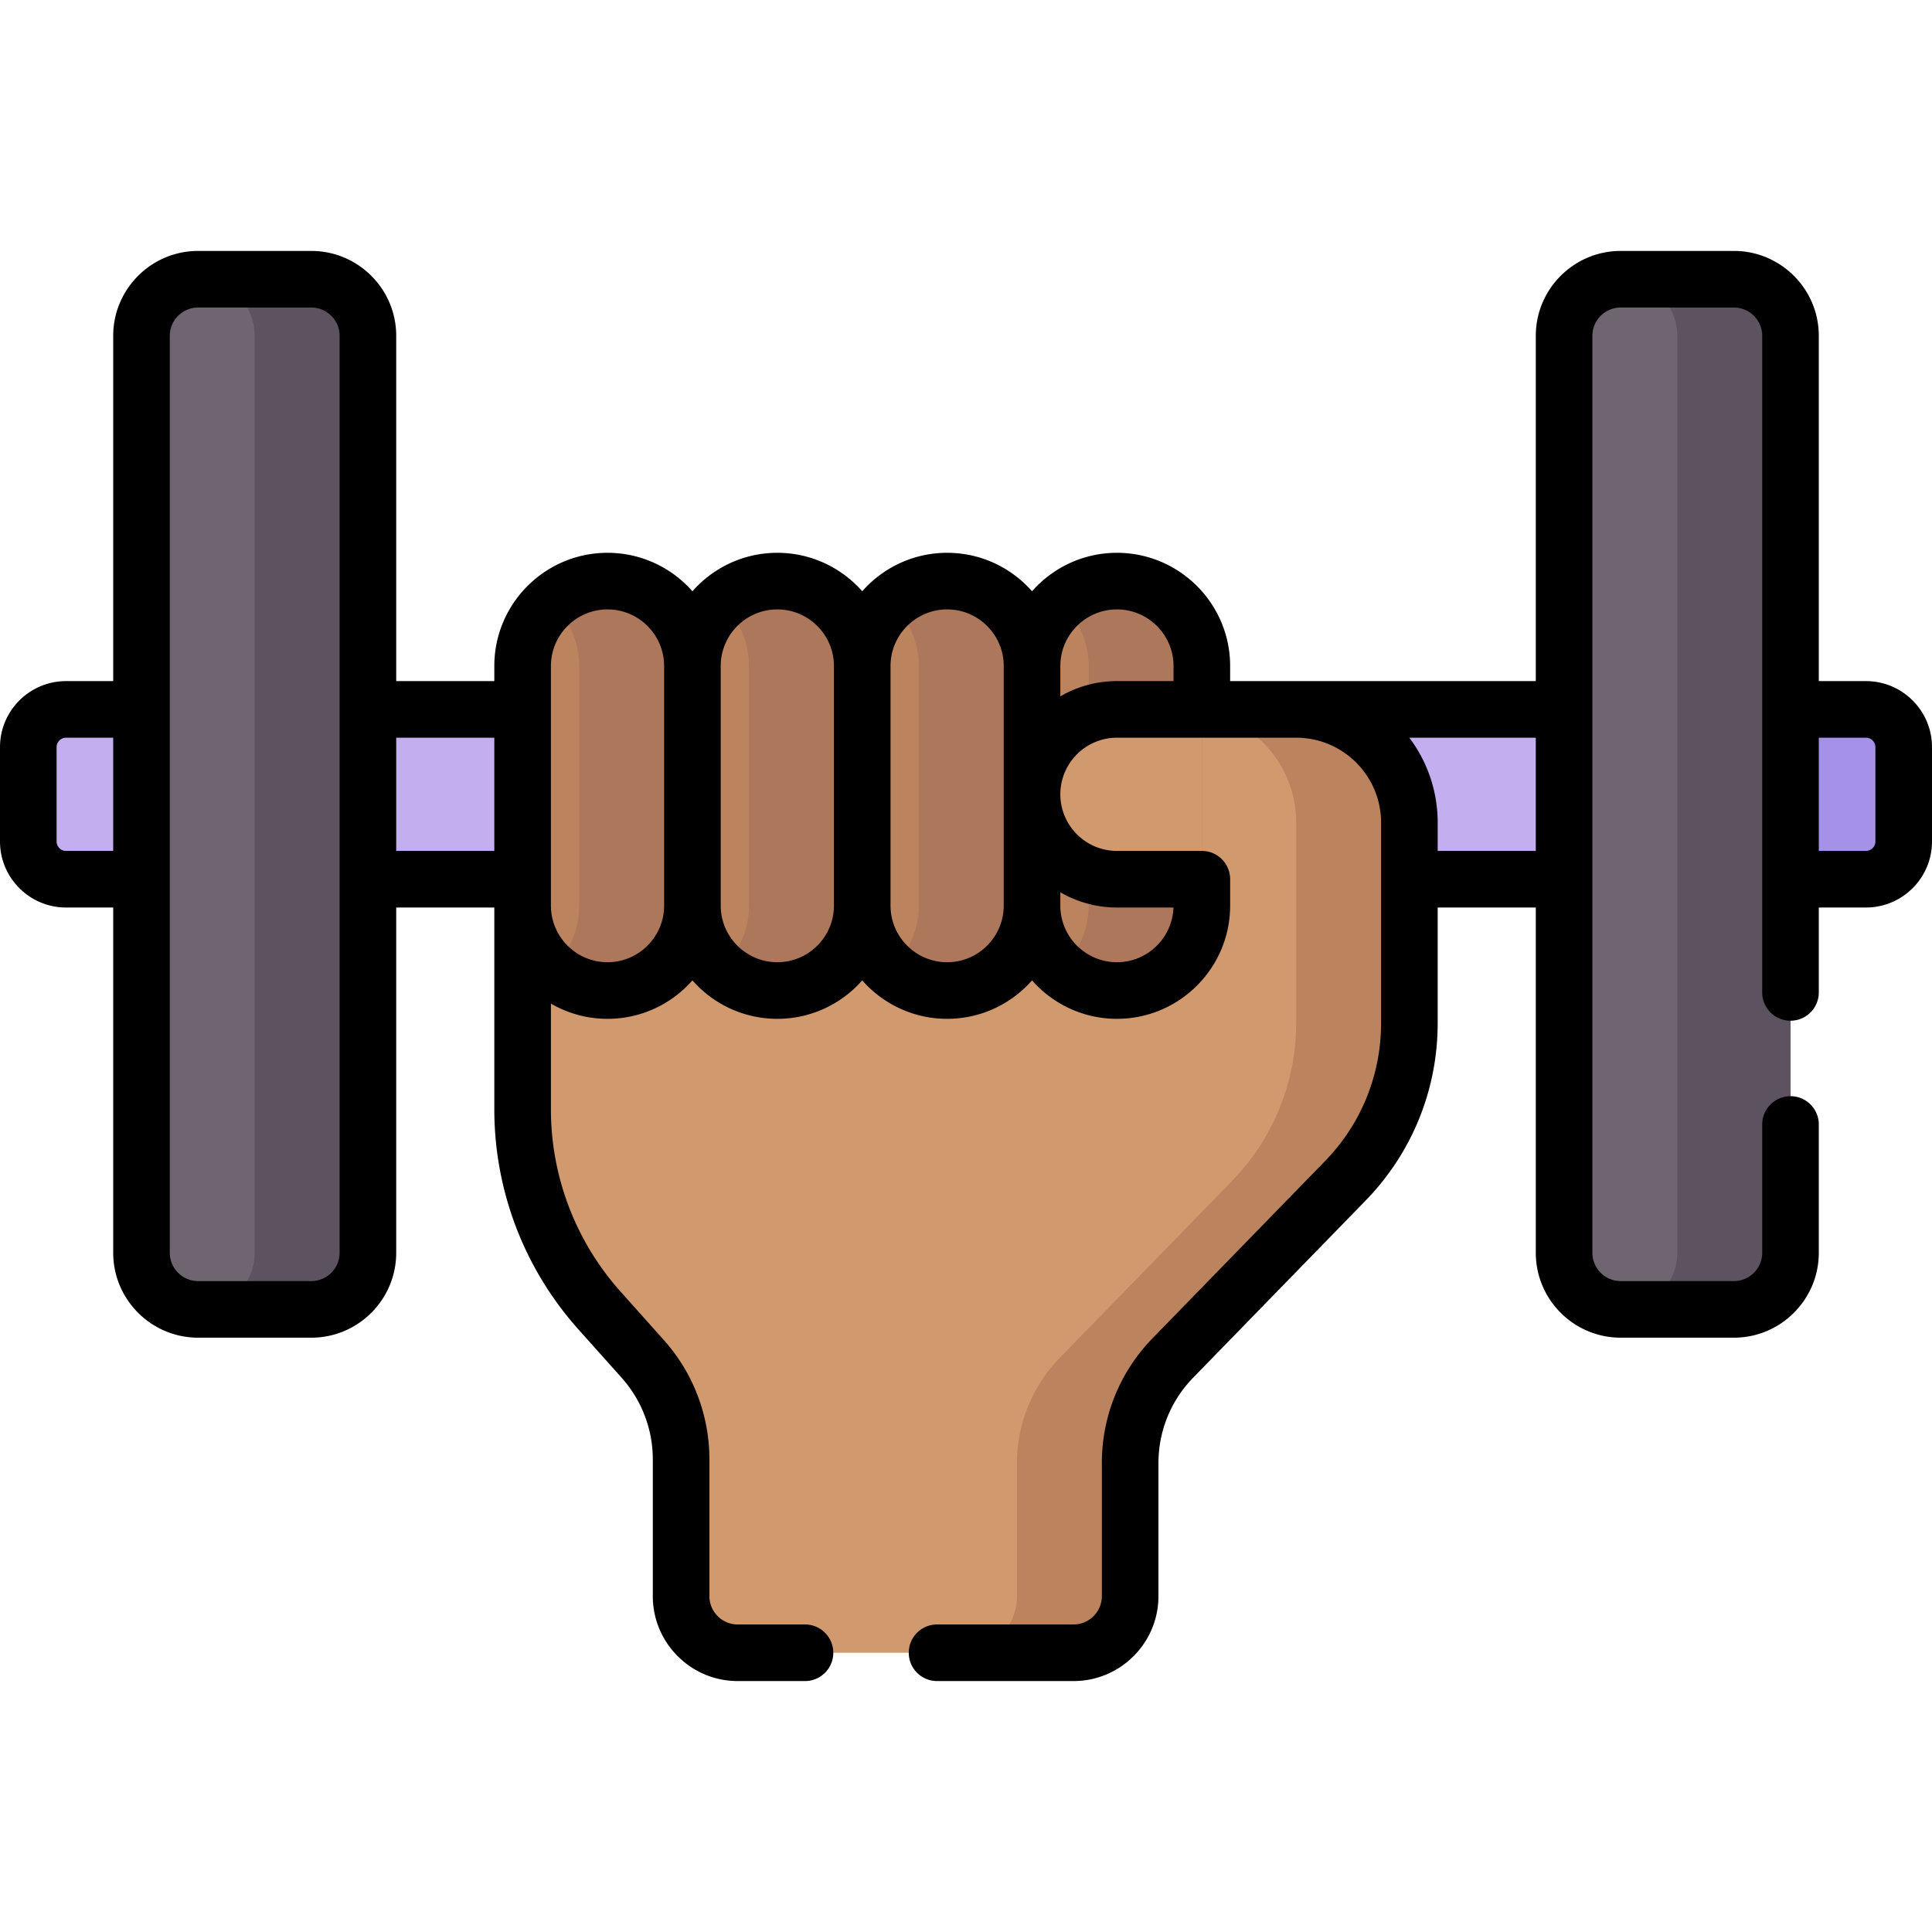 <svg width="100%" height="100%" viewBox="0 0 512 512" xmlns="http://www.w3.org/2000/svg">
  <path d="M318.5 188h106v45h-106zM148.5 233h-61v-45h61z" fill="#c3aff0"/>
  <path d="M138.5 199.5v94.463a79.997 79.997 0 0020.348 53.306l11.479 12.845a40 40 0 0110.174 26.653V423c0 8.284 6.716 15 15 15h89c8.284 0 15-6.716 15-15v-35.243a40.001 40.001 0 0111.341-27.905l45.647-46.881a60 60 0 0017.012-41.857V218c0-16.569-13.431-30-30-30H296c-12.426 0-22.5 10.074-22.5 22.5S283.574 233 296 233h22.5-130z" fill="#d19a6e"/>
  <path d="M373.5 218v53.11c0 15.64-6.1 30.66-17.01 41.86l-45.65 46.88a40.012 40.012 0 00-11.34 27.91V423c0 8.28-6.72 15-15 15h-30c8.28 0 15-6.72 15-15v-35.24c0-10.43 4.07-20.44 11.34-27.91l45.65-46.88a59.984 59.984 0 0017.01-41.86V218c0-16.57-13.43-30-30-30h30c16.57 0 30 13.43 30 30z" fill="#bc845e"/>
  <path d="M296 262.5c-12.426 0-22.5-10.074-22.5-22.5v-63.5c0-12.426 10.074-22.5 22.5-22.5s22.5 10.074 22.5 22.5V240c0 12.426-10.074 22.5-22.5 22.5z" fill="#bc845e"/>
  <path d="M318.5 176.5V240c0 12.43-10.07 22.5-22.5 22.5-5.77 0-11.02-2.17-15-5.74 4.6-4.11 7.5-10.09 7.5-16.76v-63.5c0-6.22-2.52-11.84-6.59-15.91-.29-.29-.6-.58-.91-.85 3.98-3.57 9.23-5.74 15-5.74 6.22 0 11.84 2.52 15.91 6.59s6.59 9.69 6.59 15.91z" fill="#ad775c"/>
  <path d="M251 262.5c-12.426 0-22.5-10.074-22.5-22.5v-63.5c0-12.426 10.074-22.5 22.5-22.5s22.5 10.074 22.5 22.5V240c0 12.426-10.074 22.5-22.5 22.5z" fill="#bc845e"/>
  <path d="M273.5 176.5V240c0 12.43-10.07 22.5-22.5 22.5-5.77 0-11.02-2.17-15-5.74 4.6-4.11 7.5-10.09 7.5-16.76v-63.5c0-6.22-2.52-11.84-6.59-15.91-.29-.29-.6-.58-.91-.85 3.98-3.57 9.23-5.74 15-5.74 6.22 0 11.84 2.52 15.91 6.59s6.59 9.69 6.59 15.91z" fill="#ad775c"/>
  <path d="M161 262.5c-12.426 0-22.5-10.074-22.5-22.5v-63.5c0-12.426 10.074-22.5 22.5-22.5s22.5 10.074 22.5 22.5V240c0 12.426-10.074 22.5-22.5 22.5z" fill="#bc845e"/>
  <path d="M183.5 176.5V240c0 12.43-10.07 22.5-22.5 22.5-5.77 0-11.02-2.17-15-5.74 4.6-4.11 7.5-10.09 7.5-16.76v-63.5c0-6.22-2.52-11.84-6.59-15.91-.29-.29-.6-.58-.91-.85 3.98-3.57 9.23-5.74 15-5.74 6.22 0 11.84 2.52 15.91 6.59s6.59 9.69 6.59 15.91z" fill="#ad775c"/>
  <path d="M206 262.5c-12.426 0-22.5-10.074-22.5-22.5v-63.5c0-12.426 10.074-22.5 22.5-22.5s22.5 10.074 22.5 22.5V240c0 12.426-10.074 22.5-22.5 22.5z" fill="#bc845e"/>
  <path d="M228.5 176.5V240c0 12.43-10.07 22.5-22.5 22.5-5.77 0-11.02-2.17-15-5.74 4.6-4.11 7.5-10.09 7.5-16.76v-63.5c0-6.22-2.52-11.84-6.59-15.91-.29-.29-.6-.58-.91-.85 3.98-3.57 9.23-5.74 15-5.74 6.22 0 11.84 2.52 15.91 6.59s6.59 9.69 6.59 15.91z" fill="#ad775c"/>
  <path d="M17.5 233h30v-45h-30c-5.523 0-10 4.477-10 10v25c0 5.523 4.477 10 10 10z" fill="#c3aff0"/>
  <path d="M52.5 347h30c8.284 0 15-6.716 15-15V89c0-8.284-6.716-15-15-15h-30c-8.284 0-15 6.716-15 15v243c0 8.284 6.716 15 15 15z" fill="#6f6571"/>
  <path d="M97.5 89v243c0 8.28-6.72 15-15 15h-30c8.28 0 15-6.72 15-15V89c0-8.28-6.72-15-15-15h30c8.28 0 15 6.72 15 15z" fill="#5d5360"/>
  <path d="M494.5 233h-30v-45h30c5.523 0 10 4.477 10 10v25c0 5.523-4.477 10-10 10z" fill="#c3aff0"/>
  <path d="M504.5 198v25c0 5.52-4.48 10-10 10h-30c5.52 0 10-4.48 10-10v-25c0-5.52-4.48-10-10-10h30c5.52 0 10 4.48 10 10z" fill="#a592e8"/>
  <path d="M459.5 347h-30c-8.284 0-15-6.716-15-15V89c0-8.284 6.716-15 15-15h30c8.284 0 15 6.716 15 15v243c0 8.284-6.716 15-15 15z" fill="#6f6571"/>
  <path d="M474.5 89v243c0 8.28-6.72 15-15 15h-30c8.28 0 15-6.72 15-15V89c0-8.28-6.72-15-15-15h30c8.28 0 15 6.72 15 15z" fill="#5d5360"/>
  <path d="M318.5 188v45H296c-6.22 0-11.84-2.52-15.91-6.59s-6.59-9.69-6.59-15.91c0-12.43 10.07-22.5 22.5-22.5z" fill="#d19a6e"/>
  <path d="M494.5 180.5H482V89c0-12.406-10.093-22.5-22.5-22.5h-30C417.093 66.5 407 76.594 407 89v91.5h-81v-4c0-16.542-13.458-30-30-30-8.954 0-16.998 3.948-22.5 10.189-5.502-6.241-13.546-10.189-22.5-10.189s-16.998 3.948-22.5 10.189c-5.502-6.241-13.546-10.189-22.5-10.189s-16.998 3.948-22.5 10.189c-5.502-6.241-13.546-10.189-22.5-10.189-16.542 0-30 13.458-30 30v4h-26V89c0-12.406-10.093-22.5-22.5-22.5h-30C40.093 66.5 30 76.594 30 89v91.5H17.5C7.851 180.5 0 188.351 0 198v25c0 9.649 7.851 17.5 17.5 17.5H30V332c0 12.406 10.093 22.5 22.5 22.5h30c12.407 0 22.5-10.094 22.5-22.5v-91.5h26v53.463a87.394 87.394 0 0022.255 58.304l11.479 12.846A32.464 32.464 0 01173 386.769V423c0 12.406 10.093 22.5 22.5 22.5h17.833c4.142 0 7.5-3.357 7.5-7.5s-3.358-7.5-7.5-7.5H195.5c-4.135 0-7.5-3.364-7.5-7.5v-36.231a47.44 47.44 0 00-12.081-31.65l-11.479-12.846a72.416 72.416 0 01-18.44-48.31v-27.999A29.81 29.81 0 00161 270c8.954 0 16.998-3.948 22.5-10.188C189.002 266.052 197.047 270 206 270c8.954 0 16.998-3.948 22.5-10.188C234.002 266.052 242.047 270 251 270c8.954 0 16.998-3.948 22.5-10.188C279.002 266.052 287.047 270 296 270c16.542 0 30-13.458 30-30v-7a7.5 7.5 0 00-7.5-7.5H296c-8.271 0-15-6.729-15-15s6.729-15 15-15h47.5c12.407 0 22.5 10.094 22.5 22.5v53.114c0 13.76-5.286 26.767-14.885 36.625l-45.647 46.881C296.783 363.54 292 375.309 292 387.757V423c0 4.136-3.364 7.5-7.5 7.5h-36.167c-4.142 0-7.5 3.357-7.5 7.5s3.358 7.5 7.5 7.5H284.5c12.407 0 22.5-10.094 22.5-22.5v-35.243c0-8.518 3.272-16.569 9.215-22.672l45.647-46.881C374.203 305.528 381 288.806 381 271.114V240.5h26V332c0 12.406 10.093 22.5 22.5 22.5h30c12.407 0 22.5-10.094 22.5-22.5v-34c0-4.143-3.358-7.5-7.5-7.5s-7.5 3.357-7.5 7.5v34c0 4.136-3.364 7.5-7.5 7.5h-30c-4.136 0-7.5-3.364-7.5-7.5V89c0-4.136 3.364-7.5 7.5-7.5h30c4.136 0 7.5 3.364 7.5 7.5v174c0 4.143 3.358 7.5 7.5 7.5s7.5-3.357 7.5-7.5v-22.5h12.5c9.649 0 17.5-7.851 17.5-17.5v-25c0-9.649-7.851-17.5-17.5-17.5zm-477 45A2.503 2.503 0 0115 223v-25c0-1.379 1.122-2.5 2.5-2.5H30v30zM90 332c0 4.136-3.364 7.5-7.5 7.5h-30c-4.136 0-7.5-3.364-7.5-7.5V89c0-4.136 3.364-7.5 7.5-7.5h30c4.136 0 7.5 3.364 7.5 7.5zm15-136.5h26v30h-26zm56 59.5c-8.271 0-15-6.729-15-15v-63.5c0-8.271 6.729-15 15-15s15 6.729 15 15V240c0 8.271-6.729 15-15 15zm45 0c-8.271 0-15-6.729-15-15v-63.5c0-8.271 6.729-15 15-15s15 6.729 15 15V240c0 8.271-6.729 15-15 15zm45 0c-8.271 0-15-6.729-15-15v-63.5c0-8.271 6.729-15 15-15s15 6.729 15 15V240c0 8.271-6.729 15-15 15zm45-14.5h14.975c-.267 8.039-6.872 14.5-14.975 14.5-8.271 0-15-6.729-15-15v-3.536a29.81 29.81 0 0015 4.036zm-15-55.964V176.5c0-8.271 6.729-15 15-15s15 6.729 15 15v4h-15a29.81 29.81 0 00-15 4.036zM381 225.5V218a37.302 37.302 0 00-7.52-22.5H407v30zm116-2.5c0 1.379-1.122 2.5-2.5 2.5H482v-30h12.5c1.378 0 2.5 1.121 2.5 2.5z"/>
</svg>